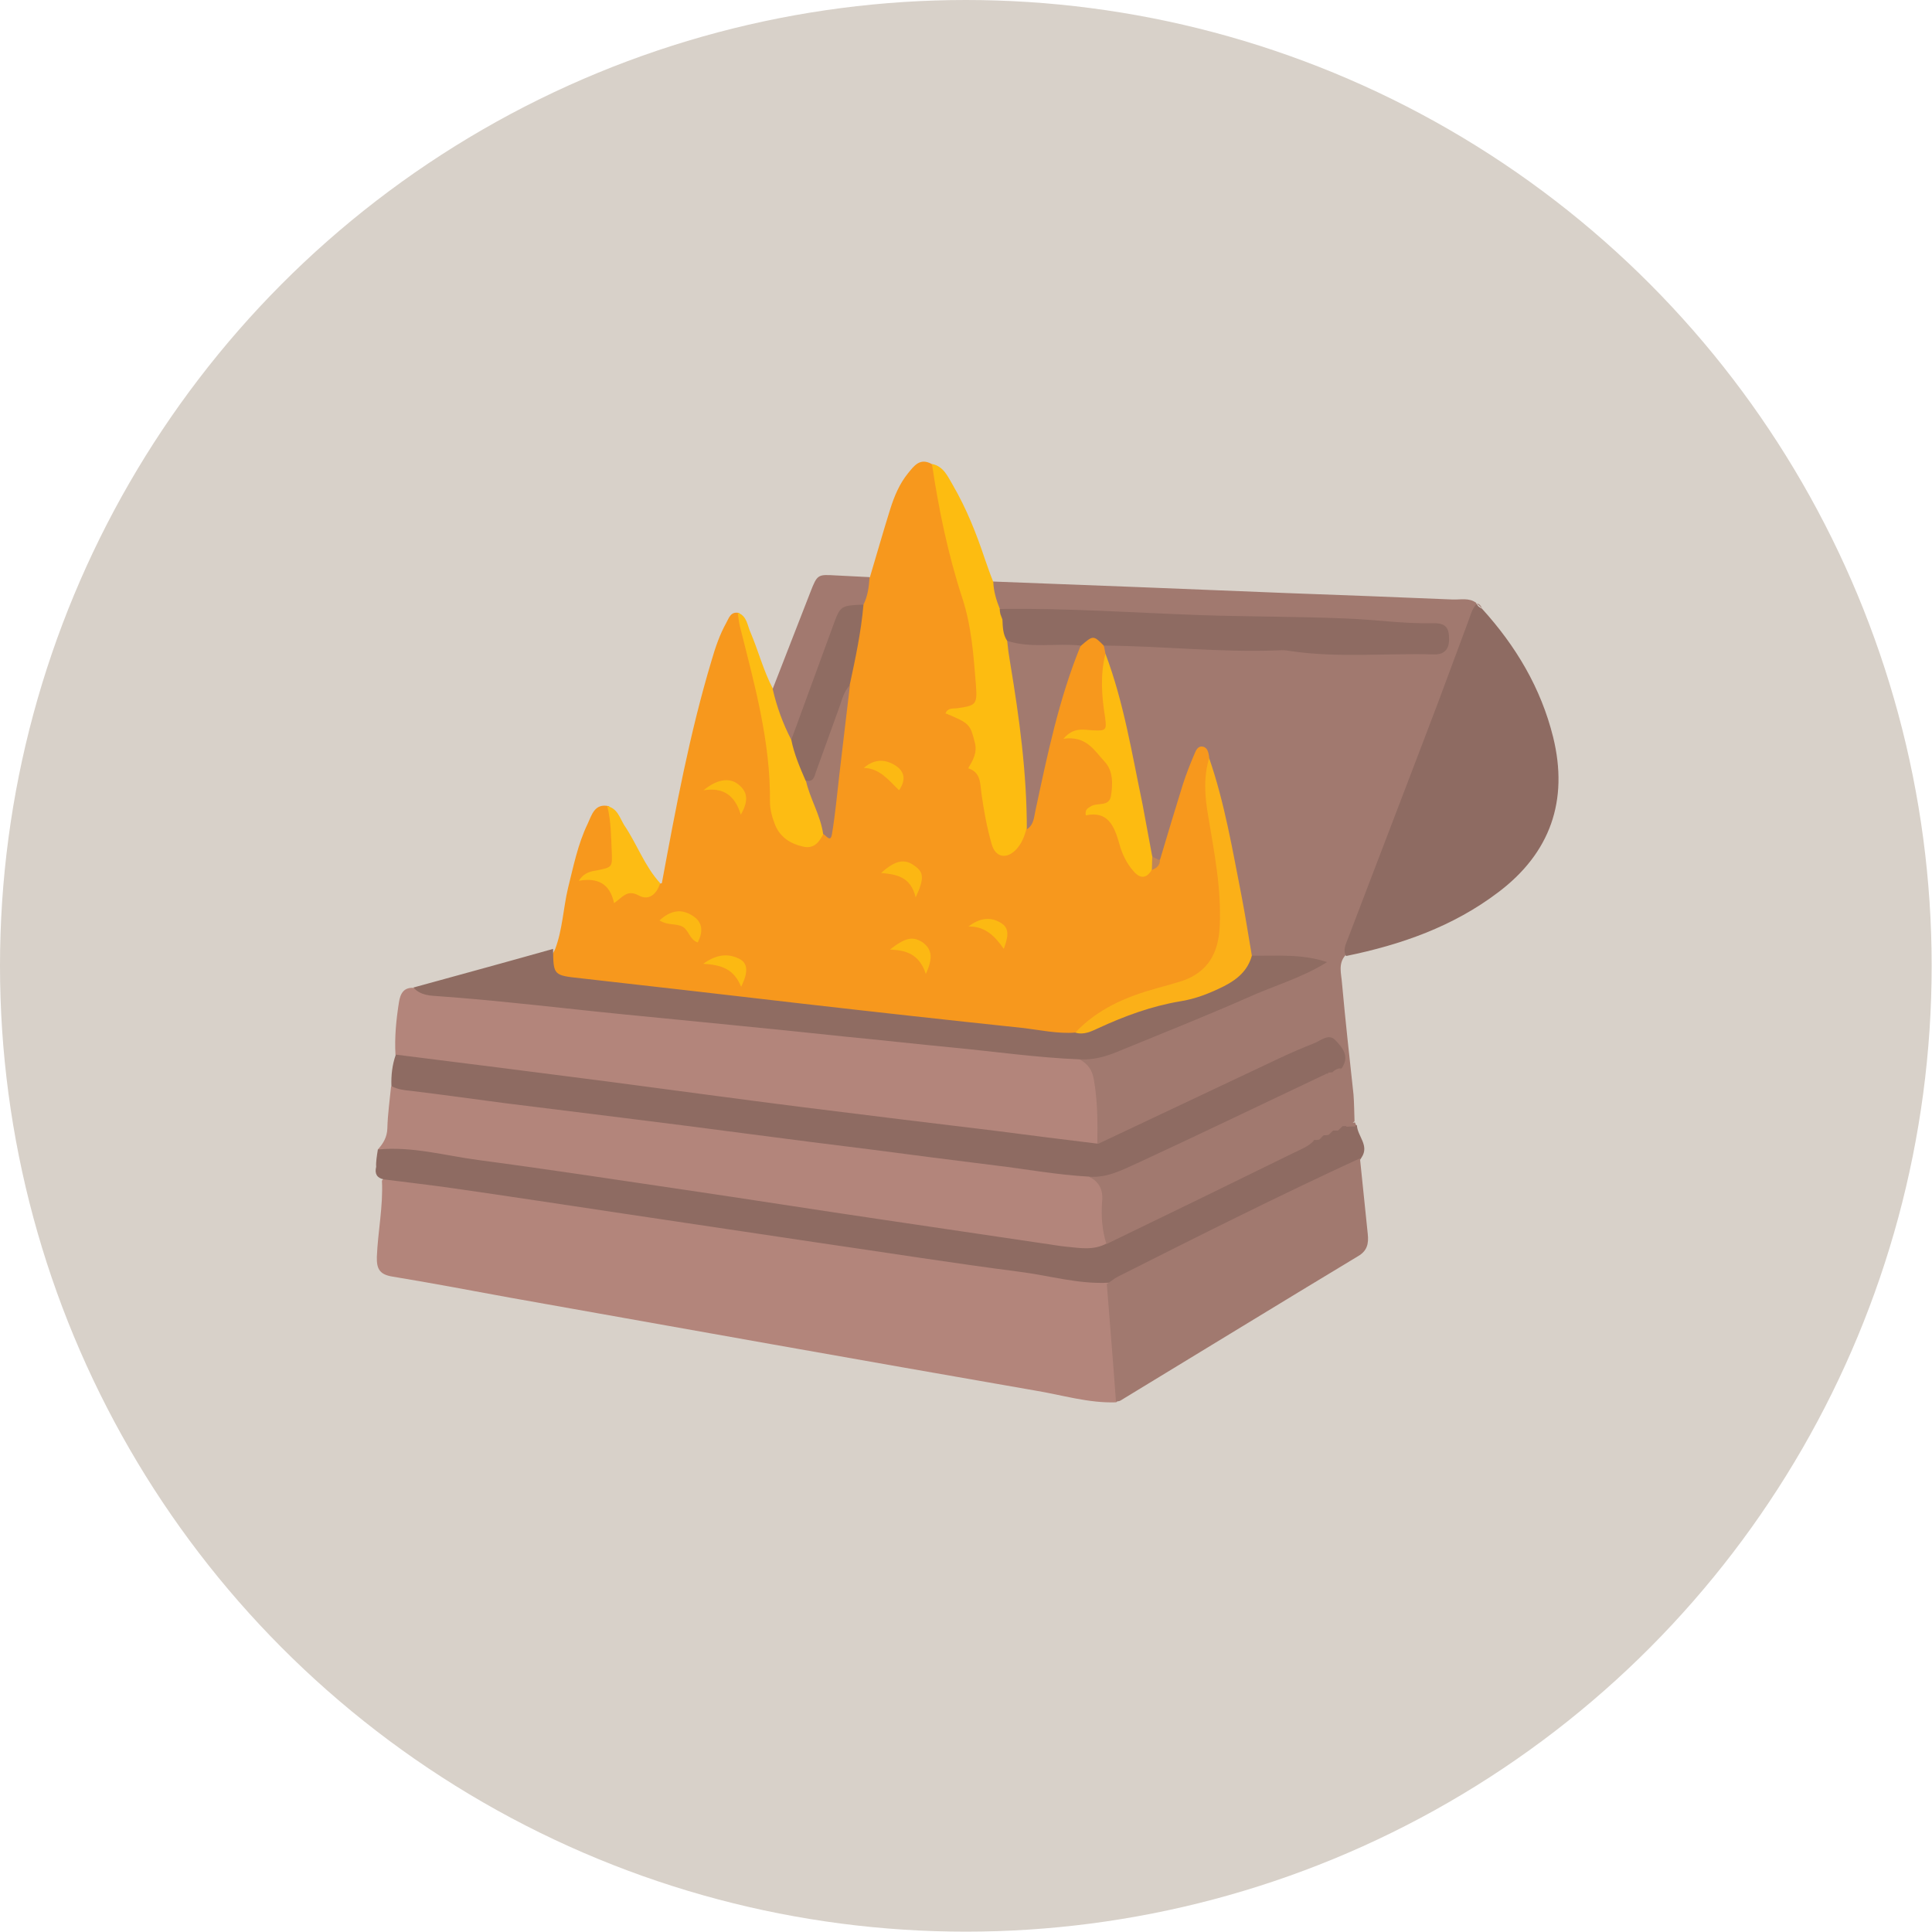 <?xml version="1.0" encoding="utf-8"?>
<!-- Generator: Adobe Illustrator 19.1.0, SVG Export Plug-In . SVG Version: 6.00 Build 0)  -->
<svg version="1.1" id="Layer_1" xmlns="http://www.w3.org/2000/svg" xmlns:xlink="http://www.w3.org/1999/xlink" x="0px" y="0px"
	 viewBox="-254 675.9 570.1 570.1" style="enable-background:new -254 675.9 570.1 570.1;" xml:space="preserve">
<style type="text/css">
	.st0{fill:#D8D1C9;}
	.st1{fill:#F7981D;}
	.st2{fill:#A1796F;}
	.st3{fill:#B3857B;}
	.st4{fill:#8E6B62;}
	.st5{fill:#8F6C62;}
	.st6{fill:#FDBC11;}
	.st7{fill:#FDBC13;}
	.st8{fill:#A2796F;}
	.st9{fill:#FDBC14;}
	.st10{fill:#FBB018;}
	.st11{fill:#A27A6F;}
	.st12{fill:#FDBB11;}
	.st13{fill:#A37A6D;}
	.st14{fill:#FCB713;}
	.st15{fill:#FCB813;}
	.st16{fill:#FCB912;}
	.st17{fill:#FCB913;}
	.st18{fill:#BE8559;}
</style>
<circle class="st0" cx="31" cy="960.9" r="285"/>
<g>
	<path class="st1" d="M2.7,846.2c2-6.7,3.9-13.4,6-20.1c1.2-3.8,2.7-7.4,5.2-10.5c1.8-2.2,3.5-4.7,7-2.8c1.8,2,3.2,4.2,3.7,6.9
		c2.6,13.8,7.4,27.2,10.2,41c1,5,1,10.1,2,15c0.2,1.3,0.6,3.1-0.1,3.9c-5.3,6.2-0.6,12.6-0.2,18.9c0.2,6.8,2.5,13.4,3.7,20.1
		c0.3,1.8,0.3,4.5,2.9,4.6c2.4,0.2,2.6-2.6,3.8-4.2c2.8-3.1,3.6-7,4-11c1.3-11.9,4.7-23.3,8.1-34.6c0.9-3,3.1-5.3,4.3-8.1
		c2.9-3.6,6.1-4.4,9.6-0.8c0.6,1.3,1.4,2.5,1.6,3.9c-1.3,5.9-1.2,11.8,0.2,17.7c1.1,5.1,0.2,6.2-5,7.9c5.4,5.9,10.8,11.9,4.8,20.6
		c-0.5,0.6-0.7,0.2-0.3,0.5c5.2,3.7,3.7,12,10.1,14.6c1.5-0.2,2.3-1.2,2.9-2.6c1.4-9.4,4-18.4,7.7-27.1c1.1-2.7,3.1-5.1,6.4-5
		c2.6,0.1,3.5,2.2,3.8,4.6c-2.9,10.8,1.3,21,3,31.3c1.3,7.7,1.6,15.4,0.6,23c-1.1,8-6.6,12.8-14.4,14.6c-11.4,2.5-22,6.4-30.8,14.2
		c-11.8,1.5-23.3-1.4-34.9-2.6c-26.2-2.6-52.2-5.7-78.3-8.6c-11.8-1.4-23.7-2.6-35.5-4.2c-6.9-1-8.5-4.9-5-11.3
		c2.2-5.8,2.4-12.1,3.8-18c1.6-6.4,2.9-13,5.8-19c1.2-2.5,2-6.2,6.3-5.2c3.4,4.2,4.1,9.2,4.2,14.4c0.2,4.6-1.8,6.9-5.9,6.3
		c5.1,2.2,11,3.8,17.3,2c4.1-22.1,8.2-44.2,14.7-65.8c1.1-3.8,2.4-7.6,4.3-11c0.8-1.4,1.3-3.5,3.8-2.9c6,16.6,12.2,33.1,12.2,51.1
		c0,2.9,0.4,5.8,1.4,8.5c1.9,5.5,4.3,6.5,10.1,4.1c1.9-1.1,2.7-3,2.6-5c-0.8-10.6,3.5-20.6,4.2-31c0.2-2.2,0.1-4.3-0.1-6.5
		c1.5-7.8,2.5-15.6,4.7-23.2C-1.3,851.1-0.2,848.2,2.7,846.2z"/>
	<path class="st2" d="M72.2,868.8c-0.2-0.9-0.3-1.8-0.6-2.7c1.5-2.9,4.3-3,7-2.8c17.4,1.7,34.9,0.5,52.2,2c11,1,22.1,0.5,33.1,0.2
		c1,0,2.2-0.2,3-2.5c-7.9-0.9-15.8-1.8-23.5-1.7c-23.7,0.2-47.3-1.5-70.9-1.8c-10.7-0.2-21.7,0.2-32.2-2.9c-3.1-2.6-4-5.7-1.3-9.1
		c28.9,1.1,57.8,2.2,86.6,3.4c16.3,0.6,32.6,1.2,49,1.9c2.4,0.1,4.9-0.6,7,1c0.9,4.1-0.2,7.7-1.6,11.5c-10.6,27.6-21,55.3-31.3,82.9
		c-1.4,3.6-3.1,6.8-5.7,9.6c-2.2,2.5-1.2,5.4-1,8.2c1,11,2.2,21.9,3.4,32.9c0.2,2.6,0.2,5.3,0.3,7.9c-0.9,0.6-1.2,1.5-1.7,2.3
		c-0.3,0.4-0.6,0.7-1,1c-0.6,0.4-1.2,0.8-1.8,1.1c-0.4,0.2-0.8,0.5-1.3,0.7c-0.6,0.4-1.4,0.7-2,1c-0.5,0.2-1,0.5-1.5,0.6
		c-0.9,0.2-1.7,0.3-2.6,0.2c-0.6-0.1-1.2-0.3-1.8-0.6c-3.7-3.2-2.7-7-0.2-9.8c2.8-3.2,3.8-6.6,4.2-10.6c0.2-0.6,0.4-1,0.7-1.6
		c0.6-0.9,1.1-1.8,1.4-2.9c-1.4-4.1-3.9-1.4-5.8-0.8c-10.7,4.2-20.8,9.7-31.3,14.5c-7.8,3.6-15.8,7-23.4,10.9
		c-2.9,1.4-6.1,3.2-9.2,0.2c-2.4-3.9-1.2-8.5-1.8-12.6c-0.6-4.1-2.4-7.8-2.6-11.9c0.7-1.8,2.3-2.5,4-3.1c18.6-6.9,36.8-14.6,55-22.6
		c4-1.8,8.5-1.8,10.5-2.7c-5.4-0.1-12.6,2.5-19.6-1.9c-3.3-4.2-3.4-9.5-4-14.4c-2-14.9-6.5-29.4-7.1-44.6c-0.2-1.3-0.5-2.8-2-3
		c-1.2-0.2-1.9,1-2.3,2.1c-1.3,3-2.5,6.1-3.5,9.2c-2.3,7.4-4.5,14.7-6.7,22.1c-1.6,0.6-3,0.1-4.1-1c-3.8-7.1-3.8-15.3-5.5-23
		C76,893.5,72.9,881.4,72.2,868.8z"/>
	<path class="st3" d="M75.4,1089.7c-8.2,0.3-16.1-2.2-24.1-3.5c-51.7-9-103.3-18.2-154.9-27.4c-11.5-2.1-23-4.3-34.6-6.2
		c-3.7-0.6-4.7-2.2-4.6-5.8c0.3-7.5,1.9-15,1.5-22.5c2-2.8,4.7-2.7,7.7-2.2c32.8,4.6,65.6,9.6,98.4,14.4
		c31.9,4.6,63.8,9.3,95.7,14.2c4.5,0.7,9.4,0.6,13.3,3.6c2.2,3.2,2.8,6.8,3,10.6c0.4,6.1-0.2,12.2,1,18.3
		C78.2,1085.7,76.7,1087.8,75.4,1089.7z"/>
	<path class="st3" d="M64.6,988.5c2.4,1.4,3.7,3,4.2,6.1c1.1,6.3,1.1,12.6,1,19c-1.8,2.7-4.3,2.5-7,2.2
		c-30.7-3.4-61.3-7.8-91.9-11.6c-30-3.8-60-7.5-89.9-11.6c-6.2-0.9-13.6,0.8-18.3-5.4c-0.3-5.2,0.2-10.3,1-15.4
		c0.4-2.7,1.4-4.6,4.4-4.4c12.1-0.2,24.2,0.8,36.2,2.2c29.2,3.4,58.5,5.9,87.7,9c19.5,2,39.1,4.2,58.6,5.9
		C55.4,984.8,60.9,983.9,64.6,988.5z"/>
	<path class="st3" d="M-142.5,1015.1c1.6-1.8,2.7-3.6,2.8-6.2c0.1-4.2,0.7-8.3,1.1-12.4c7-3.7,14-0.6,20.8,0.2
		c33.4,4.3,67,8.2,100.4,12.8c28.4,3.8,57,6.6,85.3,11.3c4.7,1.9,6.6,5.6,6.4,10.6c-0.2,4,0.8,7.9-0.3,11.9c-2.3,4.3-6.5,4.2-10.5,4
		c-10.8-0.8-21.4-3-32.2-4.6c-47-6.7-94.1-13.9-141.1-20.6c-9.2-1.3-18.3-3-27.6-4C-139.5,1017.6-141.2,1016.7-142.5,1015.1z"/>
	<path class="st4" d="M143.2,958c-1-1.8-0.1-3.4,0.5-5c8.8-23.1,17.7-46.2,26.5-69.4c3-8.1,6-16.2,9-24.2c0.7-1.8,1.1-3.8,2.6-5.4
		v0.1c0.2,0.7,0.9,1.1,1.5,1.4c10,11,17.4,23.4,21,37.9c4.6,18.7-0.8,34.2-16.2,45.8C174.8,949.3,159.4,954.7,143.2,958z"/>
	<path class="st4" d="M-142.5,1015.1c10.1-1,19.8,1.8,29.6,3.1c20.4,2.7,40.7,5.8,61,8.8c19,2.8,38,5.8,57,8.6
		c16.2,2.4,32.3,4.8,48.6,7.2c2.4,0.3,4.8,0.8,7.2,1c3.9,0.4,7.9,1.1,11.7-1c2.1-5.8,7.7-7.1,12.3-9.2c13-5.8,25.4-12.5,38.2-18.7
		c3.4-1.7,6.9-2.8,10.7-2.6c0.5,0,0.9,0,1.4-0.1c0.5-0.4,0.9-0.9,1.4-1.3c0.5,0,0.9,0,1.4-0.1c0.5-0.4,0.9-0.9,1.4-1.3
		c0.5,0,0.9,0,1.4,0c0.5-0.4,0.9-0.9,1.4-1.3c0.5,0,0.9,0,1.4-0.1c1-0.7,1.8-0.8,2.8-0.1c0.2,3.2,3.7,5.9,1.4,9.4
		c-2,3.5-5,5.9-8.8,7.6c-19.4,8.6-38.1,18.5-57,27.8c-2.7,1.4-5.5,3-8.8,1.6c-8.9,0.5-17.5-2.1-26.2-3.2
		c-20.1-2.6-40.2-5.8-60.2-8.7c-19-2.8-37.9-5.7-56.9-8.5c-16.6-2.5-33.1-5-49.7-7.4c-7-1-14-1.8-21-2.7c-2-0.4-2.7-1.7-2.2-3.7
		C-143.1,1018.8-142.8,1017-142.5,1015.1z"/>
	<path class="st4" d="M67.3,1023.1c-9.3-0.5-18.4-2.2-27.6-3.3c-12.2-1.5-24.5-3.1-36.7-4.7c-12-1.5-24.1-3-36.1-4.6
		c-12.2-1.6-24.5-3.2-36.7-4.7c-11.8-1.5-23.6-2.9-35.4-4.4c-9.2-1.2-18.3-2.5-27.5-3.6c-2-0.2-3.9-0.4-5.8-1.4
		c-0.1-3.1,0.2-6.2,1.3-9.3c21,2.6,42,5.3,63,8c19,2.5,38,5.1,57,7.5c19,2.4,38.1,4.7,57.1,7c10.1,1.3,20.1,2.6,30.2,3.8
		c18-8.5,36-17,54-25.5c3.2-1.5,6.5-2.9,9.8-4.2c1.9-0.8,4.2-2.9,6.1-0.9c2.1,2.2,4.3,4.7,2,8.2c-0.7,0.8-2,0.5-2.6,1.3
		c-0.5,0-0.9,0.1-1.4,0.1c-2.7,6.2-8.7,7.8-14.1,10.2c-13.4,6.2-26.9,12.2-40.1,18.8C78.3,1024.2,73,1025.7,67.3,1023.1z"/>
	<path class="st2" d="M72.6,1054.8c1.1-0.7,2.1-1.6,3.3-2.2c23.6-11.9,47.3-23.8,71.4-34.9c0.8,7.4,1.5,14.9,2.3,22.3
		c0.3,2.8-0.1,5-2.9,6.6c-23.4,14.1-46.7,28.4-70.1,42.6c-0.3,0.2-0.9,0.2-1.3,0.3C74.5,1078.1,73.5,1066.4,72.6,1054.8z"/>
	<path class="st5" d="M64.6,988.5C52,988,39.6,986.2,27,985c-10.5-1-21-2.2-31.5-3.2c-11.4-1.2-22.8-2.4-34.2-3.5
		c-10.5-1-21-2.1-31.5-3.1c-11.2-1.1-22.3-2.4-33.5-3.5c-6.8-0.7-13.6-1.3-20.4-1.8c-2.9-0.2-5.8-0.2-7.9-2.6
		c13.8-3.8,27.4-7.5,41.2-11.4c0.1,7.9,0.1,7.8,8.4,8.7c21.5,2.4,43,4.9,64.6,7.4c21.8,2.5,43.5,4.9,65.3,7.2
		c5.3,0.6,10.5,1.8,15.8,1.4c10.1-5.4,20.5-9.9,31.8-12.4c5.9-1.3,11.8-3.8,16.2-8.5c1-1.2,2.5-1.8,4.2-1.8
		c7.3,0.1,14.6-0.6,22.1,1.9c-7.5,4.7-15.8,7-23.5,10.5c-12.7,5.6-25.6,10.7-38.5,16C72,987.8,68.4,988.7,64.6,988.5z"/>
	<path class="st6" d="M39.1,847.6c0.1,2.8,0.9,5.4,1.9,7.9c0.4,0.5,0.9,0.9,1.4,1.3c0.9,0.6,1.5,1.3,1.9,2.2
		c0.7,2.3,1.4,4.7,1.4,7.2c4,16.4,6.6,32.9,4.3,49.8c-0.2,1.5-0.4,3-1.1,4.5c-0.6,2.2-1.4,4.2-2.9,5.9c-2.9,3.2-6.3,2.6-7.4-1.5
		c-1.4-4.9-2.3-9.9-3-14.9c-0.4-3.1-0.2-6.2-3.9-7.4c1.4-2.4,2.8-4.6,1.9-7.8c-1.3-5-1.4-5.5-8.6-8.4c0.6-1.6,2.1-1.4,3.4-1.5
		c5.5-0.8,6-1,5.6-6.6c-0.7-8.8-1.3-17.7-4.1-26.1c-4.2-12.9-6.9-26-8.9-39.4c3.5,0.7,4.7,3.8,6.2,6.3c4,6.9,6.9,14.2,9.4,21.7
		C37.4,843.1,38.2,845.4,39.1,847.6z"/>
	<path class="st7" d="M-11,921.9c-1.3,2.6-2.9,4.6-6.1,3.8c-3.6-0.8-6.6-2.7-8.1-6.2c-0.9-2.2-1.6-4.7-1.6-7
		c0.2-17.8-4.6-34.8-8.9-51.9c-0.3-1.3-0.4-2.6-0.6-3.9c2.8,1,2.8,3.8,3.8,5.9c2.3,5.4,3.8,11.3,6.6,16.6c3.7,1.1,4.6,4.4,5.3,7.4
		c0.5,2.3,1.1,4.6,2.4,6.6c2.6,3.8,2.6,8.3,4,12.5C-11.4,910.7-8.6,915.9-11,921.9z"/>
	<path class="st8" d="M-20.5,894.2c-2.5-4.8-4.3-9.8-5.5-15c3.7-9.5,7.4-19,11.1-28.5c2.1-5.4,2.2-5.3,7.6-5
		c3.3,0.2,6.6,0.3,9.9,0.5c-0.2,2.8-0.5,5.5-1.8,8.1c-5.3,3.6-7,9.3-9,14.9c-2.2,6.4-4.2,12.9-6.9,19.2
		C-16.2,890.9-17,893.8-20.5,894.2z"/>
	<path class="st9" d="M-59.2,936.5c-1,3.3-3.4,5.3-6.4,3.6c-3.4-1.8-4.7,0.6-7.2,2.3c-1.2-5.7-4.8-7.6-10.4-6.6
		c1.6-2.5,3.6-2.8,5.5-3.1c4.5-0.9,4.4-1,4.2-5.8c-0.2-4.4-0.2-8.8-1.3-13.1c3,0.6,3.7,3.5,5,5.6C-66,925-63.8,931.5-59.2,936.5z"/>
	<path class="st2" d="M145.9,1008.3c-1,0-1.8,0-2.8,0.1c0.7-0.8,1.7-1.2,2.7-1.3C146.1,1007.5,146.1,1007.9,145.9,1008.3z"/>
	<path class="st2" d="M183.3,855.4c-0.5-0.5-1-1-1.5-1.4C182.6,854.1,183,854.7,183.3,855.4z"/>
	<path class="st4" d="M43.2,865c-1.3-1.9-1.3-4.2-1.4-6.3c-0.2-0.6-0.4-1-0.6-1.6c-0.1-0.5-0.2-1-0.2-1.5c19.7-0.3,39.4,1.1,59,1.8
		c14.3,0.5,28.7,0.4,43,1c8.6,0.3,17.1,1.6,25.8,1.4c3.8-0.1,4.8,1.3,4.8,4.7c0,3-1.4,4.6-4.5,4.5c-14.2-0.4-28.3,1.1-42.4-1
		c-1.1-0.2-2.2-0.3-3.3-0.2c-17.3,0.7-34.5-1.3-51.7-1.4c-3.1-3.1-3.1-3.1-6.9,0.2C57,870.8,48.2,870.3,43.2,865z"/>
	<path class="st10" d="M115.4,957.9c-1.2,4.4-4.3,7-8.2,9c-4.2,2.1-8.5,3.8-13.1,4.5c-8.3,1.4-16.2,4.3-23.8,7.8
		c-2.2,1-4.4,2.2-7,1.4c6.6-7,15-10.6,24.1-13.1c2.6-0.7,5.1-1.4,7.6-2.2c7.4-2.6,10.5-8.1,10.9-15.8c0.6-11.2-1.6-22-3.4-32.9
		c-1-5.7-1.4-11.4,0.3-17c4.6,13.3,6.9,27.2,9.6,40.9C113.5,946.2,114.4,952.1,115.4,957.9z"/>
	<path class="st11" d="M43.2,865c7.1,2.3,14.5,0.6,21.7,1.4c-6.4,15.6-9.8,32.1-13.3,48.4c-0.5,2.2-0.5,4.5-2.6,5.8
		c0-16.6-2.2-32.8-4.9-49C43.7,869.3,43.4,867.1,43.2,865z"/>
	<path class="st12" d="M72.2,868.8c5.4,14.3,7.8,29.4,10.9,44.2c1,5.2,1.9,10.4,2.9,15.6c0.8,1.4,0.9,2.6-0.1,3.9
		c-1.4,2.5-3.3,2.9-5.3,0.6c-2.1-2.3-3.5-5.2-4.3-8.2c-1.5-5.3-3.4-9.8-9.9-8.4c-0.3-1.9,0.7-2.1,1.4-2.6c1.8-1.3,5.4,0.2,6-3
		c0.6-3.5,0.7-7.5-1.8-10.2c-3-3.2-5.4-7.8-12.2-6.8c3.1-3.6,6-2.6,8.6-2.5c4,0.2,4.2,0,3.7-3.8C71.1,881.5,70.6,875.1,72.2,868.8z"
		/>
	<path class="st5" d="M-20.5,894.2c4.1-11.2,8.2-22.4,12.3-33.6c2.2-6,2.2-6,9-6.3c-0.7,8.1-2.4,16-4.1,23.9
		c-2.2,6.8-3.4,13.8-5.4,20.7c-0.6,2.3-1.1,4.7-2.6,6.6c-1.4,1.6-2.9,3.8-5,0.7C-18,902.3-19.7,898.3-20.5,894.2z"/>
	<path class="st13" d="M-16.2,906.2c2.2,0.6,2.5-1.1,3-2.6c2.3-6.4,4.6-12.7,6.9-19.1c0.8-2.2,1.3-4.6,3.1-6.4
		c-1,8.7-2.1,17.4-3.1,26.2c-0.7,5.9-1.2,11.8-2.2,17.7c-0.4,2.7-1.7,0.4-2.6,0C-11.9,916.4-15,911.6-16.2,906.2z"/>
	<path class="st14" d="M16.2,940.7c-1.5-6.2-5.8-6.8-10.2-7.2c4.2-3.8,7-4.3,9.9-2.1C18.6,933.3,18.8,935.1,16.2,940.7z"/>
	<path class="st15" d="M-59.4,947.5c3.4-3.1,6.6-3.5,9.9-1.3c2.9,1.9,3,4.6,1.4,7.8c-2.4-0.8-2.6-3.5-4.4-4.6
		C-54.4,948.3-56.8,949.1-59.4,947.5z"/>
	<path class="st15" d="M19.2,963.3c-2-6-5.9-7-10.6-7.2c4.6-3.6,6.8-4,9.7-2.1C21.1,956.1,21.3,958.7,19.2,963.3z"/>
	<path class="st16" d="M-35.4,916.3c-1.8-5.9-5.3-8.1-11-7.2c4-3.3,7.6-3.8,10.2-1.8C-33.4,909.5-33,912.1-35.4,916.3z"/>
	<path class="st17" d="M11.3,909.1c-3.1-3-5.7-6.5-10.4-6.6c3.2-2.8,6.5-2.6,9.5-0.6C12.9,903.6,13.4,906,11.3,909.1z"/>
	<path class="st16" d="M31.8,949.3c3.3-2.6,6.7-3,9.8-0.9c2.4,1.6,1.8,4.2,0.6,7.5C39.5,952,36.6,949.2,31.8,949.3z"/>
	<path class="st16" d="M-35.3,967.1c-2.1-5.2-5.7-6.5-11.2-6.8c4.2-3,7.5-3,10.6-1.5C-33.1,960.2-33.3,963-35.3,967.1z"/>
	<path class="st18" d="M85.9,932.6c0-1.3,0.1-2.6,0.1-3.9c0.8,0.4,1.5,0.7,2.3,1.1C88.2,931.3,87.3,932.1,85.9,932.6z"/>
	<path class="st2" d="M67.3,1023.1c5.5,0.5,10.3-2.2,15-4.3c18.6-8.6,37-17.5,55.4-26.2c0.2,1.5,0.5,3,0.8,4.5
		c0.7,2.9,0.3,4.8-2.7,6.4c-4,2.2-4.4,5-2.1,9c-1.7,1.8-4,2.6-6.2,3.7c-18.3,9-36.6,17.9-55,26.8c-1.3-4-1.6-8.2-1.3-12.4
		C71.6,1027.1,70.4,1024.6,67.3,1023.1z"/>
	<path class="st2" d="M139.1,992.4c0.7-0.8,1.6-1.2,2.6-1.3C141,991.9,140.1,992.3,139.1,992.4z"/>
	<path class="st2" d="M141.8,1008.4c-0.5,0.4-0.9,0.9-1.4,1.3C140.9,1009.2,141.3,1008.8,141.8,1008.4z"/>
	<path class="st2" d="M139.1,1009.7c-0.5,0.4-0.9,0.9-1.4,1.3C138.2,1010.6,138.6,1010.2,139.1,1009.7z"/>
	<path class="st2" d="M136.5,1011.1c-0.5,0.4-0.9,0.9-1.4,1.3C135.5,1011.9,136,1011.5,136.5,1011.1z"/>
	<path class="st2" d="M41.2,857.1c0.2,0.6,0.4,1,0.6,1.6C41.6,858.1,41.4,857.5,41.2,857.1z"/>
</g>
</svg>
